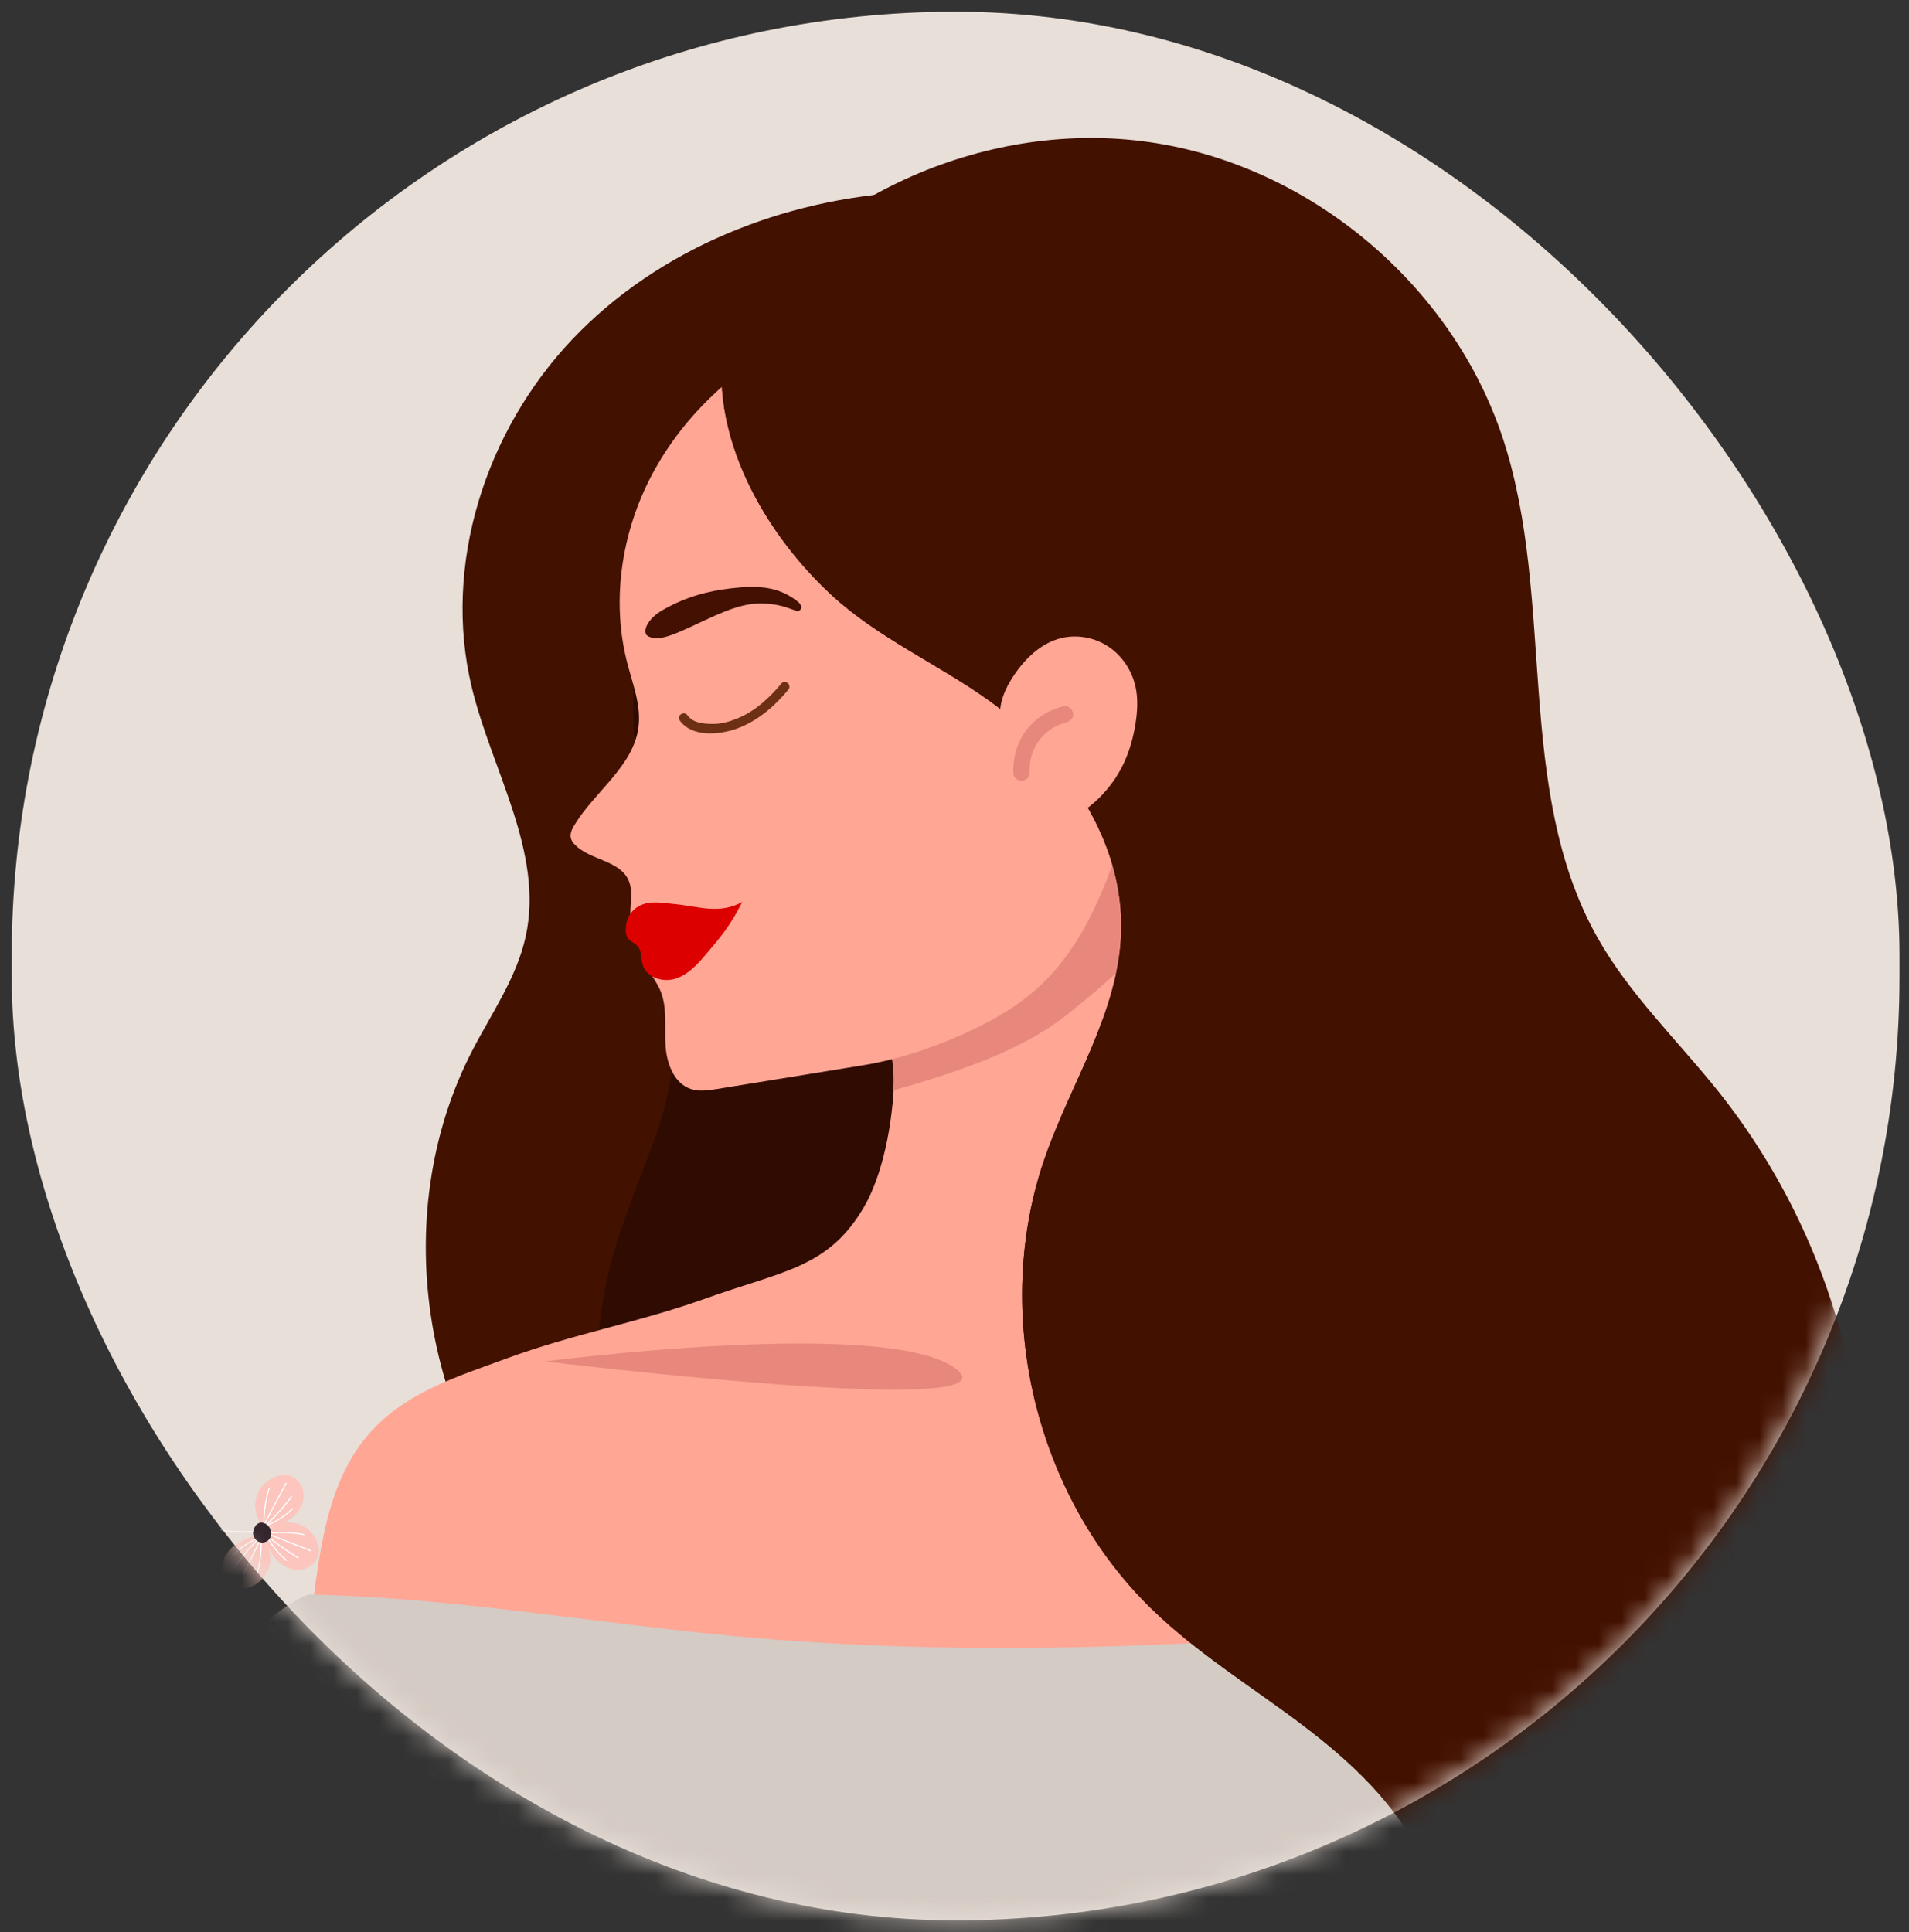 <svg width="83" height="84" viewBox="0 0 83 84" fill="none" xmlns="http://www.w3.org/2000/svg">
<rect x="0" y="0" width="83" height="84" fill="#333333" stroke="none"/>
<rect x="0.51" y="0.51" width="82.078" height="82.98" rx="41.039" fill="#E8DFD9"/>
<mask id="mask0_75_3425" style="mask-type:alpha" maskUnits="userSpaceOnUse" x="0" y="0" width="83" height="84">
<rect x="0.51" y="0.51" width="82.078" height="82.98" rx="41.039" fill="#E8DFD9"/>
</mask>
<g mask="url(#mask0_75_3425)">
<path d="M70.866 58.529C70.279 58 69.954 57.195 70.008 56.407C70.062 55.619 70.494 54.867 71.148 54.423C71.385 54.261 71.654 54.138 71.939 54.105C72.609 54.028 73.235 54.451 73.703 54.936C75.335 56.626 75.795 59.172 75.539 61.508" fill="#E8514D"/>
<path d="M76.765 64.472C75.951 64.907 74.943 64.697 74.094 64.337C72.032 63.465 70.341 61.753 69.497 59.68C69.237 59.042 69.057 58.308 69.334 57.677C69.645 56.968 70.486 56.592 71.258 56.661C72.029 56.729 72.726 57.168 73.282 57.707C73.838 58.246 74.28 58.89 74.769 59.49" fill="#FFB1AF"/>
<path d="M76.995 64.93C74.083 62.856 72.478 59.089 73 55.553C73.059 55.152 73.162 54.723 73.477 54.469C73.763 54.239 74.163 54.208 74.525 54.268C75.195 54.378 75.792 54.759 76.3 55.208C77.614 56.368 78.448 58.054 78.574 59.802C78.699 61.55 78.115 63.339 76.981 64.675" fill="#FE7F77"/>
<path d="M77.347 66.127C76.822 65.708 76.348 65.227 75.937 64.696C75.846 64.579 75.754 64.438 75.79 64.295C75.817 64.192 75.904 64.116 75.986 64.049C76.338 63.759 76.691 63.469 77.043 63.179C77.23 63.026 77.45 62.862 77.688 62.903C77.874 62.934 78.021 63.089 78.091 63.265C78.16 63.441 78.165 63.635 78.16 63.824C78.136 64.658 77.933 65.487 77.569 66.237" fill="#3F5B50"/>
<path d="M11.392 66.295C11.105 65.942 11.019 65.437 11.172 65.009C11.325 64.581 11.712 64.245 12.158 64.153C12.29 64.126 12.428 64.119 12.559 64.149C12.935 64.234 13.198 64.623 13.201 65.008C13.204 65.395 12.983 65.759 12.679 65.997C12.374 66.235 11.996 66.359 11.616 66.428" fill="#FCC5BD"/>
<path d="M11.493 66.28C11.492 65.865 11.537 65.45 11.633 65.046C11.66 64.934 11.691 64.822 11.725 64.713C11.734 64.683 11.687 64.67 11.678 64.7C11.553 65.094 11.481 65.504 11.455 65.917C11.447 66.037 11.443 66.159 11.444 66.28C11.444 66.312 11.493 66.312 11.493 66.28Z" fill="white"/>
<path d="M11.486 66.332C11.737 65.856 11.989 65.38 12.24 64.904C12.311 64.77 12.382 64.637 12.452 64.504C12.467 64.475 12.424 64.451 12.41 64.479C12.158 64.955 11.906 65.431 11.655 65.907C11.584 66.04 11.514 66.174 11.443 66.307C11.428 66.335 11.471 66.36 11.486 66.332Z" fill="white"/>
<path d="M11.573 66.337C11.895 66.031 12.197 65.706 12.477 65.361C12.554 65.265 12.63 65.168 12.704 65.07C12.723 65.045 12.68 65.02 12.662 65.045C12.398 65.394 12.112 65.726 11.806 66.039C11.718 66.128 11.629 66.216 11.538 66.302C11.515 66.324 11.55 66.359 11.573 66.337Z" fill="white"/>
<path d="M11.643 66.324C12.053 66.156 12.428 65.911 12.746 65.603C12.769 65.581 12.735 65.547 12.712 65.569C12.4 65.87 12.031 66.112 11.63 66.277C11.601 66.289 11.614 66.336 11.643 66.324Z" fill="white"/>
<path d="M11.601 66.587C11.921 66.263 12.413 66.121 12.855 66.226C13.298 66.331 13.675 66.679 13.815 67.111C13.857 67.24 13.878 67.376 13.863 67.509C13.821 67.893 13.463 68.197 13.08 68.243C12.697 68.288 12.31 68.109 12.04 67.832C11.77 67.557 11.604 67.194 11.494 66.824" fill="#FCC5BD"/>
<path d="M11.627 66.686C12.04 66.638 12.458 66.637 12.87 66.688C12.984 66.703 13.098 66.721 13.211 66.743C13.242 66.749 13.25 66.7 13.219 66.694C12.813 66.615 12.397 66.588 11.985 66.607C11.863 66.613 11.742 66.623 11.622 66.636C11.59 66.64 11.596 66.689 11.627 66.686Z" fill="white"/>
<path d="M11.575 66.684L13.078 67.276L13.499 67.442C13.528 67.454 13.548 67.409 13.519 67.397C13.018 67.2 12.517 67.002 12.016 66.805L11.595 66.639C11.565 66.627 11.545 66.672 11.575 66.684Z" fill="white"/>
<path d="M11.58 66.771C11.919 67.057 12.276 67.322 12.65 67.562C12.753 67.628 12.858 67.693 12.964 67.756C12.991 67.772 13.011 67.727 12.984 67.71C12.608 67.487 12.246 67.24 11.902 66.97C11.803 66.893 11.706 66.814 11.61 66.733C11.586 66.712 11.555 66.751 11.58 66.771Z" fill="white"/>
<path d="M11.6 66.84C11.813 67.228 12.098 67.574 12.438 67.857C12.463 67.877 12.493 67.839 12.469 67.818C12.135 67.541 11.854 67.202 11.646 66.821C11.631 66.794 11.585 66.812 11.6 66.84Z" fill="white"/>
<path d="M11.429 66.886C11.725 67.231 11.826 67.733 11.685 68.166C11.544 68.598 11.167 68.945 10.725 69.049C10.593 69.08 10.456 69.091 10.324 69.065C9.945 68.991 9.671 68.61 9.657 68.224C9.643 67.838 9.854 67.468 10.151 67.221C10.448 66.975 10.823 66.839 11.201 66.76" fill="#FCC5BD"/>
<path d="M11.328 66.904C11.341 67.319 11.308 67.736 11.223 68.142C11.2 68.255 11.173 68.367 11.141 68.477C11.133 68.508 11.181 68.52 11.189 68.489C11.301 68.092 11.363 67.68 11.377 67.267C11.381 67.145 11.381 67.024 11.377 66.903C11.376 66.871 11.327 66.872 11.328 66.904Z" fill="white"/>
<path d="M11.334 66.852C11.097 67.335 10.858 67.818 10.621 68.301C10.554 68.436 10.487 68.572 10.421 68.707C10.406 68.736 10.45 68.759 10.464 68.731C10.702 68.248 10.939 67.765 11.178 67.281C11.244 67.146 11.311 67.011 11.377 66.875C11.391 66.847 11.348 66.823 11.334 66.852Z" fill="white"/>
<path d="M11.247 66.85C10.934 67.164 10.641 67.498 10.371 67.851C10.296 67.949 10.223 68.048 10.152 68.148C10.134 68.174 10.177 68.198 10.195 68.172C10.449 67.815 10.725 67.475 11.022 67.155C11.107 67.062 11.194 66.972 11.282 66.883C11.305 66.86 11.269 66.827 11.247 66.85Z" fill="white"/>
<path d="M11.177 66.864C10.772 67.044 10.404 67.299 10.095 67.616C10.072 67.639 10.108 67.673 10.13 67.65C10.434 67.34 10.795 67.088 11.191 66.911C11.22 66.899 11.206 66.852 11.177 66.864Z" fill="white"/>
<path d="M11.2 66.55C10.787 66.596 10.37 66.595 9.958 66.543C9.843 66.529 9.73 66.51 9.617 66.487C9.586 66.481 9.578 66.53 9.609 66.536C10.014 66.617 10.43 66.645 10.842 66.627C10.964 66.622 11.085 66.612 11.205 66.599C11.237 66.596 11.232 66.546 11.2 66.55Z" fill="white"/>
<path d="M11.025 66.529C11.055 66.379 11.177 66.207 11.342 66.198C11.508 66.19 11.663 66.304 11.737 66.451C11.799 66.574 11.812 66.724 11.754 66.848C11.67 67.026 11.433 67.115 11.252 67.034C11.072 66.953 10.948 66.711 11.025 66.529Z" fill="#34252C"/>
<path d="M7.396 86.719C8.652 83.753 10.364 79.703 10.499 76.485C10.546 75.372 10.521 74.239 10.188 73.176C10.163 73.099 10.129 73.013 10.053 72.986C9.937 72.945 9.833 73.067 9.771 73.173C7.425 77.199 6.959 82.08 7.396 86.719Z" fill="#3F5B50"/>
<path d="M39.532 8.346C34.078 8.636 28.638 10.796 24.878 14.759C21.119 18.722 19.233 24.547 20.506 29.859C21.38 33.504 23.655 37.05 22.857 40.712C22.466 42.503 21.376 44.046 20.534 45.675C16.791 52.912 18.373 62.522 24.239 68.177C25.743 69.628 27.487 70.833 28.846 72.42C30.223 74.027 31.238 76.049 33.082 77.086C34.794 78.049 36.885 77.964 38.836 77.739C44.019 77.138 49.434 75.525 52.788 71.529C55.348 68.48 56.378 64.402 56.587 60.427C56.794 56.485 56.263 52.505 55.029 48.755C53.873 45.237 52.105 41.918 51.271 38.31C50.472 34.854 50.559 31.265 50.528 27.719C50.495 24.172 50.324 20.551 49.052 17.24C47.781 13.929 45.222 10.931 41.805 9.982" fill="#431100"/>
<path d="M54.882 48.755C53.725 45.237 51.958 41.918 51.124 38.31C50.325 34.854 50.412 31.265 50.379 27.718C50.347 24.172 50.176 20.551 48.904 17.24C47.806 14.382 45.749 11.76 43.009 10.485C40.749 11.845 38.467 13.236 36.593 15.109C34.552 17.148 32.783 19.55 30.906 21.745C28.677 24.352 27.562 27.115 27.537 30.58C27.514 33.888 28.301 37.129 28.93 40.355C29.527 43.418 29.592 46.28 28.548 49.253C27.634 51.855 26.51 54.221 26.144 56.986C25.545 61.509 26.022 67.386 29.467 70.76C30.318 71.593 30.106 72.726 29.475 73.403C30.505 74.782 31.452 76.253 32.934 77.086C34.646 78.049 36.738 77.965 38.688 77.738C43.871 77.138 49.286 75.525 52.641 71.53C55.201 68.48 56.23 64.402 56.439 60.427C56.646 56.485 56.115 52.505 54.882 48.755Z" fill="#300B01"/>
<path d="M37.572 41.27C39.512 43.67 39.121 49.794 37.572 52.463C36.023 55.132 34.041 55.249 30.672 56.456C27.767 57.496 24.931 57.992 22.035 59.058C19.975 59.816 17.896 60.454 16.347 62.01C13.758 64.612 13.896 68.689 13.201 72.293C18.328 73.625 22.55 74.718 27.84 74.98C32.322 75.202 36.8 74.646 41.28 74.386C52.116 73.758 63.083 74.852 73.778 72.999C74.065 72.95 74.369 72.889 74.576 72.686C74.788 72.478 74.853 72.166 74.894 71.873C75.298 68.964 74.252 65.953 72.378 63.692C70.504 61.431 67.863 59.883 65.059 59.01C61.183 57.803 56.807 57.742 53.538 55.334C50.482 53.083 49.042 49.143 48.918 45.349C48.795 41.555 49.811 37.827 50.819 34.167" fill="#FFA695"/>
<path d="M38.84 47.406C41.332 46.695 44.278 45.764 46.322 44.168C47.398 43.328 48.419 42.421 49.418 41.488C49.784 39.576 49.809 36.293 50.325 34.417L37.572 42.907C38.424 44.339 38.935 45.686 38.84 47.406Z" fill="#E8887C"/>
<path d="M23.712 59.189C23.712 59.189 38.533 57.254 41.543 59.495C44.552 61.737 23.712 59.189 23.712 59.189Z" fill="#E8887C"/>
<path d="M34.843 14.492C32.229 15.799 29.934 17.811 28.499 20.358C27.065 22.905 26.538 25.996 27.272 28.825C27.51 29.741 27.878 30.662 27.761 31.601C27.548 33.311 25.864 34.399 24.972 35.875C24.869 36.045 24.774 36.242 24.818 36.436C24.847 36.557 24.927 36.66 25.016 36.746C25.689 37.404 26.943 37.409 27.327 38.269C27.535 38.733 27.39 39.27 27.408 39.779C27.425 40.286 27.771 40.889 28.273 40.809C27.951 41.068 27.948 41.569 28.102 41.952C28.257 42.336 28.532 42.66 28.698 43.038C29.016 43.767 28.894 44.601 28.932 45.395C28.97 46.189 29.282 47.094 30.036 47.345C30.403 47.466 30.801 47.405 31.182 47.344C33.309 46.998 35.436 46.653 37.563 46.307C39.469 45.998 41.679 45.164 43.358 44.209C46.205 42.588 47.666 40.199 49.119 35.301" fill="#FFA695"/>
<path d="M28.843 26.504C29.797 25.967 30.72 25.699 31.808 25.575C32.896 25.45 33.814 25.47 34.676 26.147C34.782 26.23 34.892 26.374 34.815 26.484C34.779 26.535 34.713 26.593 34.655 26.571C33.993 26.323 33.671 26.233 32.977 26.239C31.768 26.25 30.294 27.225 29.152 27.622C28.838 27.73 28.481 27.815 28.184 27.664C27.888 27.514 28.113 26.911 28.843 26.504Z" fill="#441001"/>
<path d="M29.554 31.321C30.084 32.064 31.27 31.951 32.024 31.681C32.93 31.356 33.668 30.716 34.275 29.985C34.441 29.785 34.143 29.513 33.976 29.713C33.458 30.337 32.845 30.905 32.089 31.223C31.74 31.369 31.37 31.477 30.99 31.474C30.605 31.47 30.136 31.441 29.893 31.1C29.742 30.889 29.403 31.108 29.554 31.321Z" fill="#6D3016"/>
<path d="M29.235 39.295C28.826 39.257 28.405 39.178 28.012 39.297C27.644 39.408 27.223 39.74 27.209 40.385C27.204 40.422 27.203 40.464 27.206 40.51C27.206 40.512 27.206 40.515 27.206 40.518L27.207 40.513C27.218 40.65 27.273 40.809 27.42 40.908C27.524 40.979 27.635 41.041 27.719 41.134C27.912 41.345 27.86 41.675 27.943 41.949C28.105 42.484 28.79 42.713 29.327 42.56C29.866 42.406 30.278 41.981 30.639 41.554C31.404 40.65 31.733 40.272 32.272 39.216C31.249 39.772 30.393 39.402 29.235 39.295Z" fill="#DC0000"/>
<path d="M12.909 73.939C9.35 87.569 13.976 102.32 10.485 115.967C21.605 118.003 32.912 119.02 44.218 119C48.469 118.992 52.728 118.838 56.94 118.262C60.47 117.78 63.953 117.004 67.431 116.228C72.016 115.206 76.601 114.184 81.186 113.162C81.421 113.11 81.683 113.039 81.803 112.83C81.933 112.604 81.839 112.321 81.745 112.078C79.237 105.639 77.695 98.826 77.185 91.935C76.763 86.233 77.009 80.313 74.795 75.042" fill="#93A297"/>
<path d="M11.415 82.394C12.694 85.141 15.249 87.261 18.184 88.011C21.804 88.937 25.729 87.854 29.317 88.896C31.971 89.667 34.157 91.518 36.614 92.782C39.281 94.154 42.38 94.831 45.321 94.241C47.431 93.817 49.358 92.775 51.388 92.061C54.117 91.1 57.055 90.736 59.937 91.002C62.694 91.256 65.436 92.078 68.185 91.747C71.554 91.341 74.181 88.816 76.918 86.81C76.5 81.915 76.71 76.53 73.172 73.121C72.941 72.898 72.115 73.163 71.796 73.126C71.329 73.073 70.926 73.424 70.567 73.727C68.281 75.657 65.272 76.459 62.359 77.138C56.801 78.433 51.152 79.483 45.446 79.557C36.275 79.676 27.011 77.279 18.012 79.054" fill="#728777"/>
<path d="M13.399 69.323C19.618 69.447 25.767 70.558 31.959 71.135C45.578 72.405 59.3 71.083 72.906 69.679C74.001 69.566 75.141 69.457 76.175 69.824C76.992 70.114 77.672 70.679 78.271 71.288C80.212 73.261 81.458 75.741 82.557 78.263C82.831 78.892 82.299 79.558 81.596 79.477C78.752 79.149 75.753 80.061 73.673 81.97C71.662 83.814 70.432 86.511 67.962 87.73C65.828 88.782 63.225 88.465 60.978 87.66C58.731 86.855 56.681 85.603 54.443 84.774C53.278 84.343 52.024 84.025 50.789 84.195C47.137 84.696 45.269 89.022 41.74 90.058C38.593 90.983 35.397 89.007 32.724 87.156C30.052 85.305 26.787 83.389 23.68 84.433C21.771 85.074 20.22 86.781 18.2 86.778C16.212 86.776 14.715 85.141 13.061 84.078C11.04 82.778 8.482 82.301 6.095 82.718C5.381 82.843 4.796 82.18 5.068 81.531C6.914 77.133 9.713 70.912 13.399 69.323Z" fill="#D4CBC4"/>
<path d="M31.616 14.203C35.617 8.407 43.032 5.173 50.001 6.183C56.971 7.193 63.162 12.4 65.353 19.093C67.654 26.122 65.825 34.3 69.447 40.748C70.842 43.231 72.939 45.231 74.715 47.457C80.192 54.324 82.516 63.817 80.037 72.243C77.558 80.669 70.02 87.593 61.293 88.586C63.011 86.501 63.013 83.378 61.892 80.92C60.77 78.461 58.709 76.56 56.55 74.935C54.391 73.31 52.07 71.879 50.125 70.003C44.999 65.057 43.089 57.048 45.434 50.322C46.565 47.076 48.608 44.051 48.746 40.617C48.911 36.562 46.295 32.812 42.994 30.452C40.752 28.85 38.162 27.729 36.141 25.857C32.983 22.931 30.562 18.377 31.616 14.203Z" fill="#431100"/>
<path d="M66.976 65.55C64.779 63.602 63.192 61.153 62.109 58.436C60.876 55.343 60.711 51.995 59.983 48.779C59.243 45.512 57.929 42.315 56.563 39.267C55.376 36.617 54.179 33.738 52.205 31.561C49.175 28.218 44.788 26.552 40.912 24.439C36.929 22.269 33.536 19.588 31.399 15.579C31.106 19.351 33.327 23.25 36.141 25.857C38.162 27.729 40.753 28.851 42.993 30.452C46.295 32.812 48.91 36.561 48.746 40.617C48.607 44.051 46.565 47.076 45.434 50.322C43.089 57.048 44.998 65.058 50.125 70.003C52.07 71.879 54.391 73.31 56.55 74.935C58.709 76.56 60.77 78.461 61.891 80.919C63.012 83.379 63.011 86.501 61.292 88.586C70.02 87.593 77.558 80.669 80.037 72.243C80.356 71.157 80.594 70.053 80.758 68.94C76.284 70.919 70.538 68.705 66.976 65.55Z" fill="#431100"/>
<path d="M43.5 31.256C43.406 30.592 43.702 29.933 44.074 29.375C44.569 28.631 45.258 27.963 46.125 27.746C46.828 27.569 47.6 27.715 48.202 28.119C48.803 28.523 49.228 29.174 49.377 29.884C49.483 30.389 49.454 30.914 49.376 31.425C49.282 32.04 49.116 32.647 48.847 33.209C48.432 34.08 47.77 34.833 46.959 35.356C46.544 35.624 46.079 35.836 45.587 35.876C45.094 35.916 44.57 35.765 44.236 35.401C43.882 35.014 43.788 34.456 43.78 33.932" fill="#FFA695"/>
<path d="M44.767 33.533C44.761 33.415 44.765 33.601 44.765 33.482C44.765 33.452 44.766 33.422 44.767 33.391C44.769 33.324 44.775 33.257 44.782 33.191C44.791 33.124 44.801 33.058 44.814 32.992C44.818 32.977 44.833 32.912 44.821 32.958C44.83 32.922 44.84 32.887 44.851 32.852C44.89 32.724 44.94 32.599 44.999 32.479C45.038 32.399 45.104 32.292 45.184 32.185C45.22 32.136 45.259 32.09 45.298 32.043C45.346 31.986 45.287 32.051 45.336 32.002C45.362 31.977 45.387 31.951 45.414 31.926C45.513 31.835 45.619 31.753 45.73 31.678C45.778 31.645 45.73 31.676 45.76 31.659C45.786 31.644 45.813 31.628 45.839 31.614C45.898 31.582 45.959 31.553 46.02 31.526C46.081 31.498 46.143 31.474 46.207 31.452C46.208 31.451 46.317 31.419 46.255 31.436C46.29 31.426 46.325 31.417 46.361 31.409C46.542 31.365 46.697 31.198 46.656 31C46.618 30.822 46.441 30.659 46.246 30.705C45.594 30.861 45.008 31.228 44.605 31.768C44.202 32.311 44.026 32.978 44.063 33.647C44.074 33.834 44.298 33.979 44.472 33.942C44.678 33.899 44.778 33.733 44.767 33.533Z" fill="#E8887C"/>
</g>
</svg>
